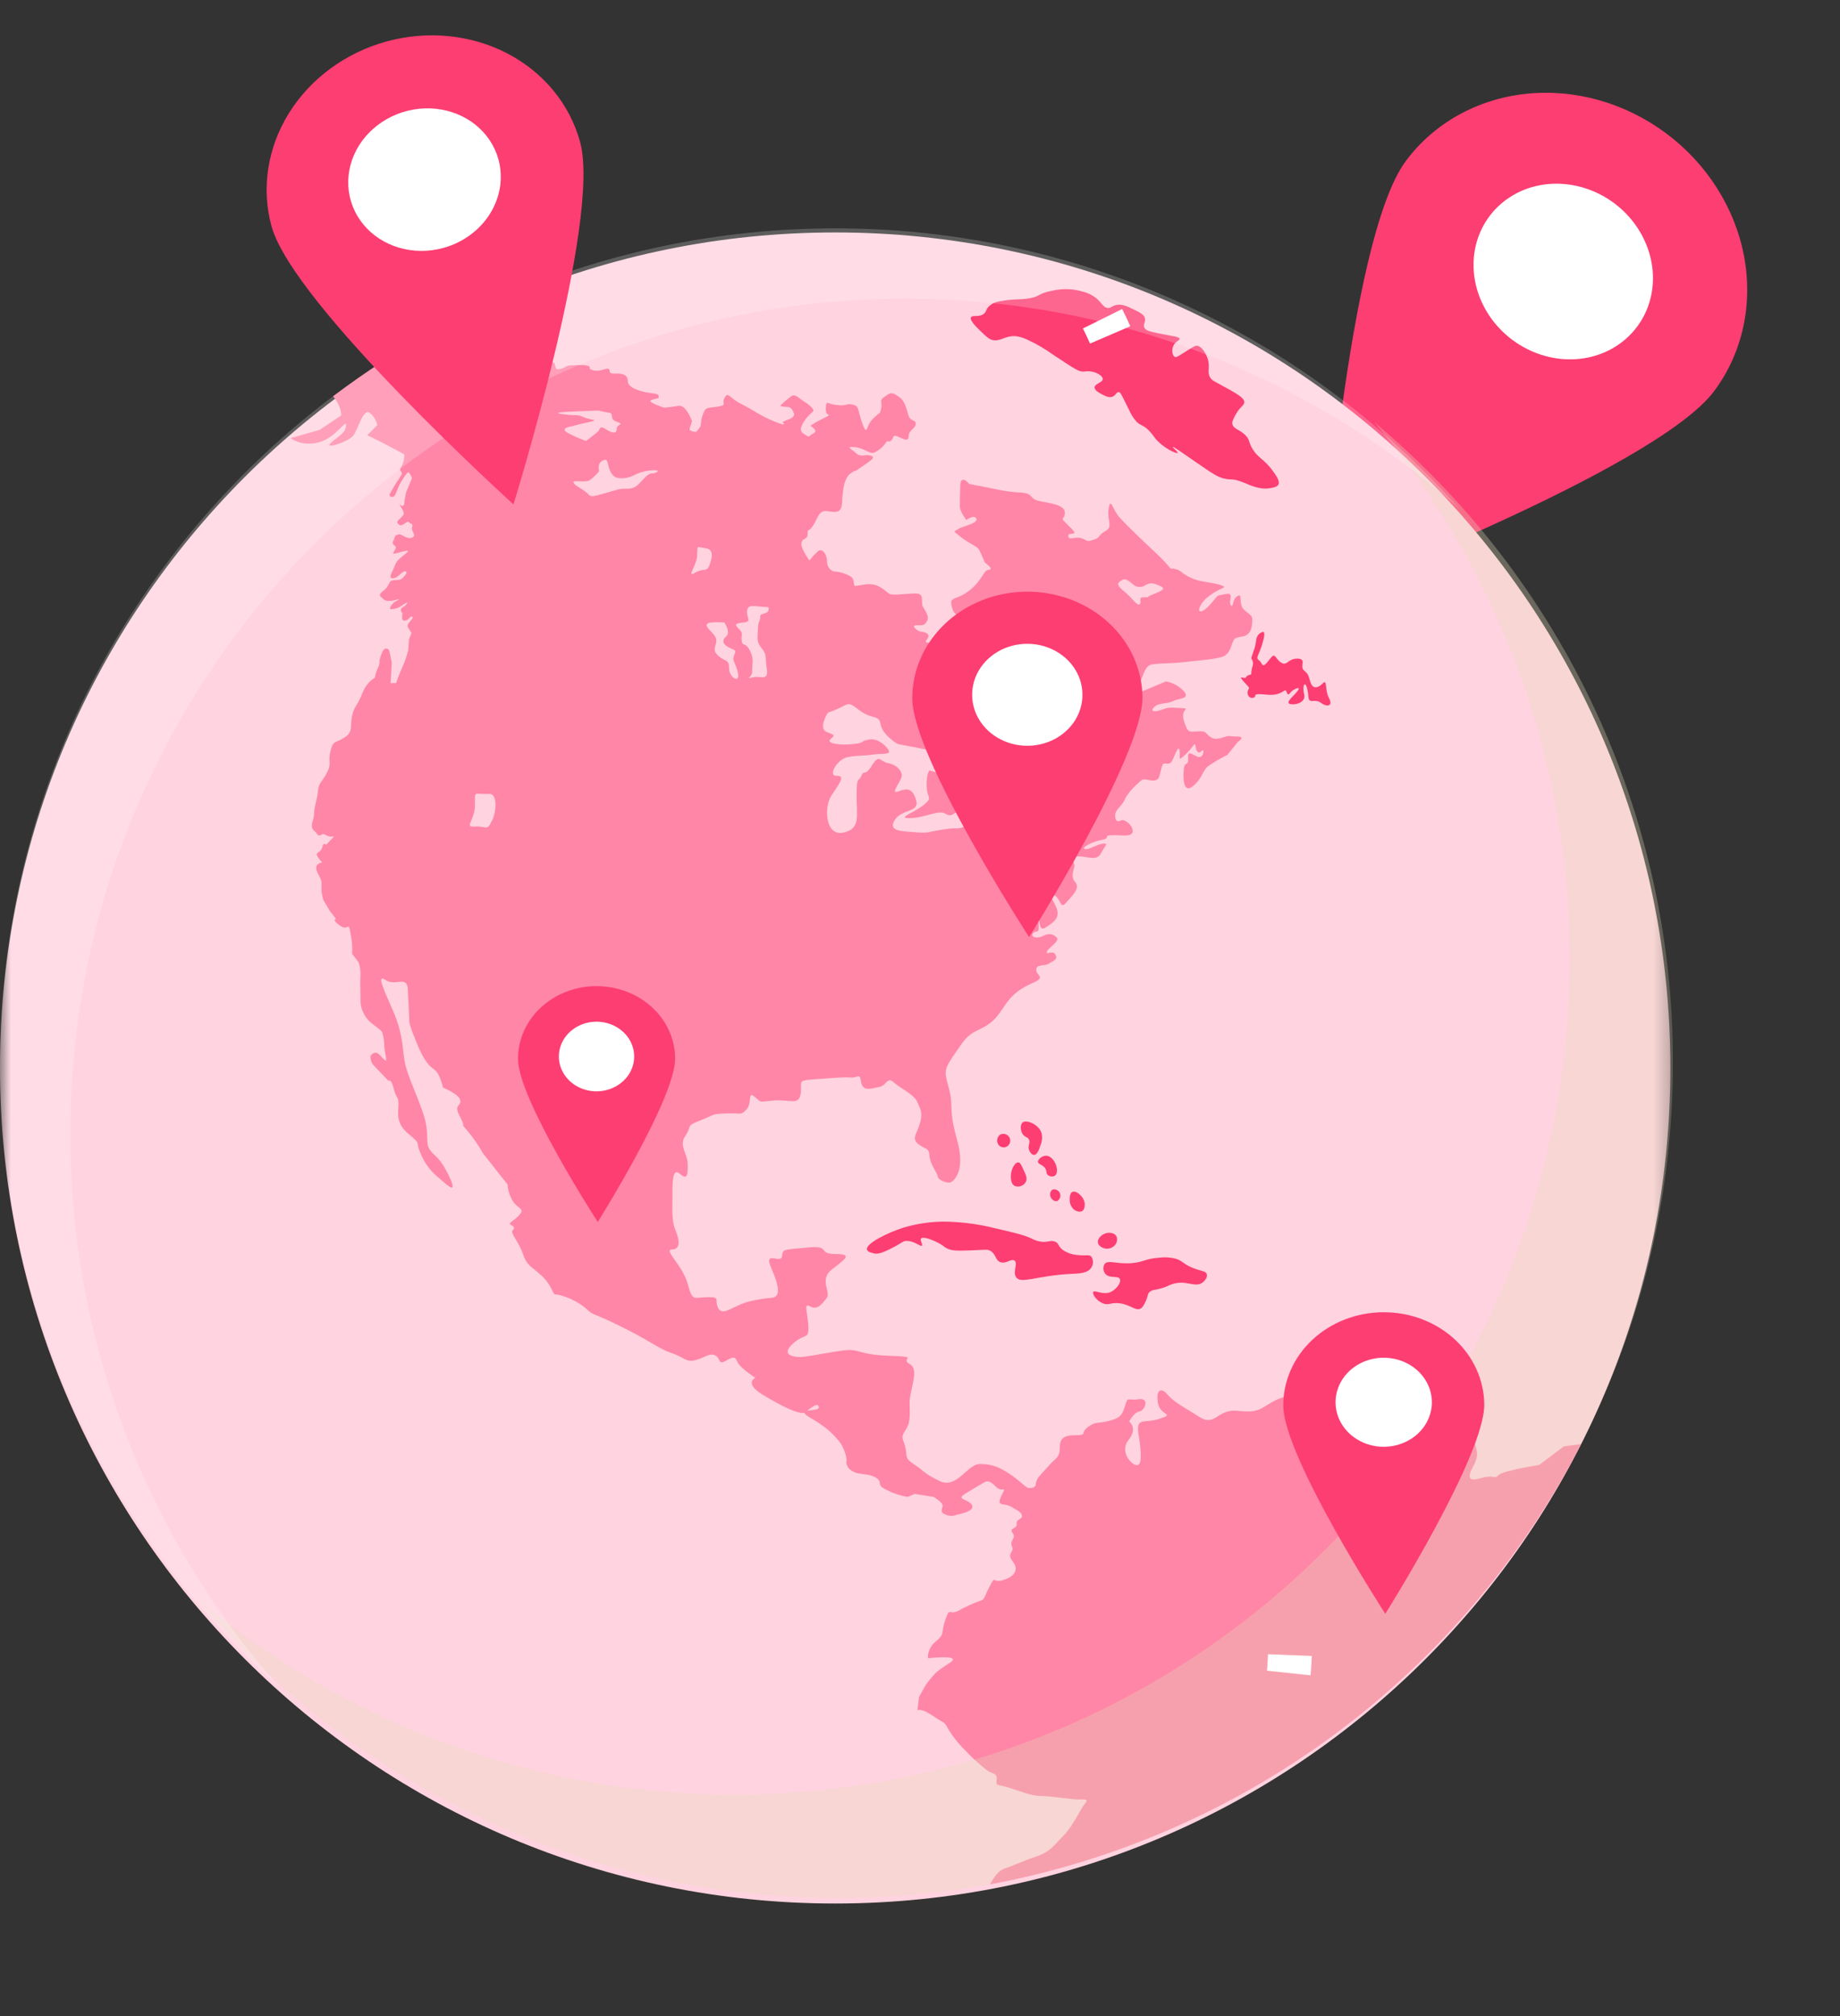 <svg width="84" height="92" viewBox="0 0 84 92" fill="none" xmlns="http://www.w3.org/2000/svg">
<rect x="0" y="0" width="84" height="92" fill="#333333" stroke="none"/>
<ellipse cx="71.43" cy="12.157" rx="4.403" ry="4.892" transform="rotate(37.028 71.43 12.157)" fill="white"/>
<path d="M76.057 6.081C75.132 5.392 74.091 4.879 72.993 4.57C71.896 4.262 70.763 4.163 69.66 4.282C68.556 4.4 67.504 4.732 66.563 5.259C65.622 5.785 64.811 6.497 64.176 7.352C61.504 10.945 60.349 27.226 60.349 27.226C60.349 27.226 75.587 21.435 78.262 17.838C78.897 16.982 79.344 16 79.577 14.946C79.811 13.892 79.825 12.788 79.62 11.696C79.415 10.604 78.995 9.546 78.384 8.583C77.773 7.619 76.982 6.769 76.057 6.081ZM69.048 15.514C68.38 15.017 67.863 14.348 67.562 13.592C67.262 12.835 67.191 12.026 67.359 11.265C67.527 10.504 67.926 9.827 68.506 9.318C69.086 8.809 69.821 8.492 70.617 8.406C71.413 8.321 72.236 8.471 72.98 8.837C73.725 9.204 74.358 9.771 74.799 10.466C75.241 11.162 75.471 11.954 75.461 12.744C75.451 13.534 75.201 14.285 74.742 14.902C74.128 15.73 73.184 16.26 72.117 16.375C71.05 16.49 69.948 16.182 69.053 15.517L69.048 15.514Z" fill="#FD3E72"/>
<mask id="mask0" mask-type="alpha" maskUnits="userSpaceOnUse" x="0" y="4" width="77" height="88">
<rect y="4.538" width="76.647" height="86.953" fill="#C4C4C4"/>
</mask>
<g mask="url(#mask0)">
<path d="M38.128 86.864C59.186 86.864 76.257 69.793 76.257 48.736C76.257 27.678 59.186 10.607 38.128 10.607C17.071 10.607 0 27.678 0 48.736C0 69.793 17.071 86.864 38.128 86.864Z" fill="#FFD3DF"/>
<path d="M70.267 66.851C70.267 66.851 69.3 67.011 69.139 67.066C68.978 67.12 68.549 67.173 68.387 67.338C68.225 67.503 68.172 67.285 67.634 67.445C67.097 67.606 66.936 67.499 67.259 66.908C67.581 66.317 67.366 66.156 67.312 65.725C67.257 65.296 67.902 65.028 66.829 64.973C65.755 64.919 65.701 64.701 64.948 65.134C64.196 65.566 63.605 65.994 63.605 65.994L62.853 65.564C62.853 65.564 61.993 64.651 61.832 64.596C61.566 64.557 61.296 64.539 61.027 64.543C60.934 64.211 60.916 63.862 60.974 63.523C61.081 63.039 60.92 62.878 60.598 63.039C60.276 63.201 59.685 63.523 59.685 63.523C59.685 63.523 58.717 63.63 58.127 63.953C57.536 64.275 57.482 64.49 56.516 64.382C55.55 64.275 55.495 65.135 54.747 64.655C53.998 64.174 53.619 64.01 53.296 63.634C52.974 63.259 52.759 63.474 52.866 64.042C52.974 64.611 53.672 64.499 52.947 64.74C52.221 64.981 51.846 64.633 51.979 65.466C52.113 66.298 52.14 66.862 51.899 66.862C51.658 66.862 51.092 66.244 51.523 65.707C51.955 65.169 51.551 64.874 51.551 64.874C51.551 64.874 51.738 64.466 52.008 64.416C52.277 64.368 52.491 63.772 51.981 63.852C51.47 63.932 51.498 63.691 51.363 64.147C51.228 64.603 51.121 64.712 50.61 64.845C50.1 64.978 50.046 64.845 49.67 65.117C49.295 65.389 49.67 65.493 49.105 65.493C48.541 65.493 48.38 65.653 48.38 66.083C48.38 66.513 48.192 66.541 47.95 66.809C47.708 67.077 47.655 67.131 47.467 67.346C47.356 67.463 47.289 67.615 47.279 67.776C47.252 67.884 47.037 67.937 46.904 67.884C46.77 67.831 46.581 67.588 46.098 67.266C45.615 66.943 45.293 66.809 44.728 66.809C44.163 66.809 43.68 67.964 42.902 67.587C42.124 67.21 42.204 67.13 41.747 66.835C41.29 66.539 41.424 66.485 41.339 66.082C41.253 65.679 41.096 65.625 41.311 65.304C41.526 64.983 41.553 64.766 41.526 64.095C41.499 63.425 42.009 62.51 41.526 62.242C41.043 61.974 42.091 61.92 40.559 61.867C39.027 61.813 39.323 61.491 38.303 61.652C37.282 61.812 36.718 61.947 36.422 61.924C36.127 61.901 35.67 61.788 36.207 61.306C36.745 60.824 36.933 61.145 36.905 60.528C36.878 59.91 36.663 59.427 36.986 59.615C37.308 59.802 37.523 59.507 37.738 59.239C37.953 58.971 37.388 58.406 37.953 57.95C38.518 57.495 39.001 57.225 38.141 57.225C37.281 57.225 37.98 56.817 36.852 56.93C35.724 57.043 35.752 56.983 35.697 57.338C35.643 57.693 34.837 57.016 35.214 57.876C35.591 58.736 35.622 59.164 35.267 59.219C34.96 59.243 34.655 59.288 34.354 59.355C33.521 59.515 33.011 60.107 32.796 59.704C32.581 59.302 32.932 59.194 32.313 59.194C31.694 59.194 31.615 59.436 31.4 58.604C31.185 57.771 30.272 57.018 30.675 57.018C31.078 57.018 31.024 56.588 30.835 56.133C30.646 55.677 30.699 55.058 30.699 54.575C30.699 54.092 30.672 53.259 31.022 53.554C31.371 53.849 31.397 53.661 31.397 53.146C31.397 52.63 30.967 52.286 31.29 51.83C31.612 51.374 31.263 51.4 31.961 51.132C32.659 50.864 32.444 50.837 33.143 50.809C33.842 50.782 33.815 50.917 34.083 50.622C34.351 50.327 34.111 49.762 34.459 50.057C34.807 50.352 34.619 50.272 35.345 50.218C36.07 50.163 36.473 50.46 36.553 49.909C36.633 49.358 36.338 49.305 37.198 49.25C38.058 49.196 38.461 49.143 38.831 49.17C39.201 49.197 39.239 48.928 39.314 49.385C39.389 49.842 39.824 49.657 40.147 49.6C40.469 49.543 40.496 49.117 40.792 49.385C41.087 49.653 41.732 49.95 41.867 50.271C42.001 50.592 42.139 50.728 42.003 51.238C41.867 51.748 41.594 51.936 41.922 52.206C42.25 52.475 42.405 52.342 42.433 52.743C42.46 53.145 42.782 53.495 42.808 53.683C42.834 53.871 43.265 54.006 43.399 53.956C43.532 53.905 44.097 53.445 43.694 52.022C43.291 50.599 43.533 50.544 43.344 49.766C43.155 48.987 43.022 48.906 43.505 48.208C43.988 47.51 44.095 47.268 44.66 46.999C45.225 46.731 45.413 46.57 45.843 45.925C46.273 45.28 46.675 45.065 47.213 44.824C47.75 44.583 47.293 44.515 47.307 44.247C47.32 43.979 47.669 44.111 47.897 43.965C48.126 43.82 48.305 43.777 48.179 43.557C48.052 43.337 47.749 43.61 47.79 43.436C47.831 43.262 48.394 42.953 48.247 42.791C48.1 42.629 47.897 42.562 47.615 42.711C47.334 42.859 47.038 42.764 47.158 42.59C47.278 42.415 47.467 42.683 47.414 42.146C47.361 41.608 46.998 40.938 47.172 40.649C47.346 40.361 47.401 40.105 47.428 40.921C47.455 41.738 47.347 42.573 47.723 42.331C48.099 42.089 48.421 41.887 48.22 41.404C48.018 40.921 47.709 40.666 48.084 40.827C48.458 40.989 48.379 41.525 48.66 41.203C48.942 40.88 49.333 40.531 49.09 40.263C48.848 39.995 49.037 39.686 49.05 39.51C49.062 39.335 48.768 39.094 49.21 39.08C49.653 39.067 50.057 39.322 50.258 38.944C50.459 38.566 50.633 38.461 50.338 38.501C50.043 38.54 49.707 38.796 49.522 38.743C49.337 38.69 49.858 38.407 50.3 38.326C50.742 38.246 50.327 38.125 50.757 38.111C51.187 38.098 51.698 38.219 51.71 37.937C51.722 37.656 51.321 37.347 51.166 37.441C51.01 37.535 50.893 37.441 50.91 37.185C50.926 36.929 51.232 36.777 51.353 36.473C51.474 36.17 51.998 35.674 52.145 35.583C52.292 35.492 52.826 35.806 52.929 35.417C53.032 35.028 53.054 34.873 53.126 34.843C53.198 34.813 53.398 34.942 53.521 34.697C53.643 34.453 53.819 33.912 53.854 34.289C53.89 34.666 53.764 34.734 54.099 34.448C54.434 34.163 54.559 33.805 54.578 34.04C54.597 34.276 54.714 34.435 54.85 34.273C54.986 34.111 54.971 34.511 54.774 34.545C54.577 34.579 54.205 34.137 54.239 34.572C54.273 35.008 54.088 34.708 54.046 35.08C54.004 35.451 54.004 36.262 54.469 35.868C54.935 35.473 54.857 35.187 55.182 34.942C55.452 34.758 55.734 34.594 56.027 34.451L56.524 33.844C56.524 33.844 56.893 33.61 56.47 33.61C56.046 33.61 56.178 33.538 55.848 33.648C55.517 33.758 55.359 33.729 55.182 33.571C55.005 33.413 55.046 33.358 54.665 33.377C54.284 33.397 54.226 33.463 54.045 32.885C53.864 32.307 54.453 32.347 53.864 32.308C53.275 32.269 53.326 32.294 52.978 32.409C52.63 32.523 52.495 32.429 52.722 32.24C52.949 32.051 53.233 32.146 53.539 31.998C53.845 31.849 54.343 31.904 54.042 31.541C53.825 31.309 53.538 31.153 53.226 31.097L52.043 31.594L51.318 32.243C51.318 32.243 50.929 32.756 50.7 33.059C50.472 33.363 50.096 33.621 50.311 33.246C50.526 32.87 50.821 32.266 51.127 31.943C51.383 31.697 51.651 31.465 51.933 31.249C52.215 31.003 52.187 30.385 52.592 30.319C52.996 30.252 53.377 30.291 54.088 30.211C54.8 30.131 55.623 30.075 55.878 29.939C56.132 29.803 56.166 29.581 56.266 29.331C56.365 29.08 56.373 29.125 56.772 29.032C57.17 28.938 57.17 28.472 57.17 28.239C57.17 28.007 56.739 27.917 56.668 27.612C56.597 27.308 56.694 27.057 56.467 27.218C56.24 27.378 56.312 27.773 56.187 27.612C56.061 27.452 56.384 27.004 55.936 27.111C55.489 27.219 55.703 27.058 55.273 27.559C54.843 28.06 54.584 27.967 54.848 27.559C55.112 27.151 55.664 26.909 55.846 26.823C56.029 26.737 55.506 26.63 54.951 26.54C54.563 26.483 54.198 26.322 53.895 26.073C53.77 25.985 53.618 25.941 53.465 25.948C53.412 25.948 53.322 25.751 52.767 25.232C52.212 24.714 51.496 24.032 51.134 23.639C50.772 23.246 50.704 22.654 50.614 23.209C50.525 23.764 50.83 24.032 50.472 24.23C50.114 24.427 50.252 24.534 49.906 24.638C49.559 24.741 49.68 24.673 49.386 24.566C49.092 24.458 48.788 24.691 48.771 24.458C48.753 24.226 49.361 24.548 48.824 24.028C48.286 23.508 48.601 23.806 48.614 23.409C48.628 23.012 47.862 22.961 47.414 22.854C46.966 22.746 47.199 22.514 46.591 22.478C46.203 22.459 45.817 22.405 45.438 22.318C45.283 22.282 44.245 22.085 44.245 22.085C44.245 22.085 43.85 21.584 43.837 22.193C43.823 22.801 43.819 22.855 43.819 23.106C43.819 23.356 44.116 23.727 44.116 23.727C44.116 23.727 44.495 23.455 44.576 23.674C44.656 23.893 43.931 24.011 43.743 24.144C43.555 24.277 43.461 24.185 43.864 24.506C44.267 24.827 44.617 24.914 44.71 25.11C44.804 25.306 44.966 25.675 44.966 25.675C44.966 25.675 45.383 25.97 45.168 25.997C44.953 26.024 44.993 26.091 44.698 26.494C44.446 26.838 44.102 27.103 43.705 27.26C43.41 27.367 43.369 27.396 43.476 27.77C43.584 28.144 43.906 28.093 43.973 28.442C44.04 28.792 43.849 28.578 44.109 29.038L44.367 29.498C44.367 29.498 44.095 29.236 44.257 29.611C44.419 29.987 44.393 30.282 44.177 29.934C43.961 29.585 44.069 29.476 43.882 29.662C43.694 29.846 43.667 29.877 43.829 30.131C43.991 30.385 44.178 30.829 43.989 30.575C43.8 30.32 43.788 30.03 43.492 30.158C43.197 30.286 42.996 30.538 42.861 30.509C42.727 30.481 42.875 30.131 42.875 30.131L43.131 29.607L42.714 29.271C42.714 29.271 42.094 29.445 42.317 29.177C42.54 28.909 42.163 28.827 42.045 28.827C41.926 28.827 41.535 28.532 41.843 28.532C42.152 28.532 42.19 28.559 42.32 28.344C42.449 28.129 42.22 27.848 42.126 27.672C42.032 27.497 42.22 27.082 41.818 27.082C41.415 27.082 40.729 27.189 40.593 27.095C40.457 27.001 40.243 26.773 39.934 26.687C39.625 26.601 39.223 26.728 39.074 26.74C38.926 26.752 39.021 26.515 38.914 26.38C38.806 26.243 38.417 26.122 38.31 26.107C38.202 26.092 38.028 26.067 38.028 26.067C37.944 26.027 37.873 25.965 37.825 25.886C37.777 25.807 37.753 25.715 37.756 25.623C37.756 25.287 37.527 24.978 37.326 25.166C37.193 25.294 37.067 25.43 36.95 25.574C36.95 25.574 36.534 25.009 36.588 24.768C36.643 24.527 36.87 24.647 36.87 24.36C36.87 24.073 36.897 24.333 37.126 23.971C37.354 23.609 37.38 23.273 37.771 23.326C38.161 23.379 38.416 23.447 38.443 22.918C38.47 22.389 38.523 21.803 38.851 21.588C39.179 21.373 38.904 21.616 39.321 21.316C39.737 21.017 40.019 20.873 39.751 20.792C39.483 20.712 39.307 20.886 39.106 20.698C38.904 20.511 38.561 20.362 39.012 20.403C39.462 20.444 39.684 20.726 39.898 20.659C40.127 20.553 40.322 20.386 40.462 20.176C40.515 20.069 40.583 20.229 40.705 20.082C40.826 19.935 40.732 19.8 41.041 19.946C41.349 20.092 41.471 20.134 41.484 19.879C41.498 19.625 41.807 19.543 41.807 19.335C41.807 19.127 41.551 19.268 41.457 18.905C41.363 18.542 41.242 18.247 41.095 18.153C40.948 18.059 40.745 17.844 40.53 18.004C40.315 18.165 40.194 18.178 40.235 18.393C40.254 18.545 40.231 18.698 40.168 18.837C40.038 18.933 39.917 19.041 39.806 19.16C39.551 19.414 39.591 19.938 39.376 19.347C39.161 18.757 39.216 18.542 39.001 18.487C38.877 18.436 38.739 18.431 38.612 18.474C38.424 18.515 38.41 18.501 38.129 18.474C37.847 18.447 37.739 18.286 37.712 18.487C37.685 18.689 37.699 18.896 37.806 18.917C37.914 18.939 37.779 18.999 37.456 19.16C37.296 19.236 37.143 19.327 36.999 19.432C36.999 19.432 37.375 19.647 37.148 19.768C36.92 19.889 36.96 19.956 36.839 19.889C36.718 19.822 36.477 19.701 36.583 19.481C36.625 19.366 36.684 19.257 36.757 19.158C36.918 18.916 37.119 18.808 37.133 18.742C37.146 18.675 36.984 18.486 36.724 18.334C36.465 18.181 36.294 17.925 36.093 18.105C35.932 18.225 35.78 18.355 35.636 18.494C35.583 18.575 35.917 18.547 36.044 18.588C36.171 18.629 36.259 18.897 36.259 18.897C36.253 18.942 36.235 18.984 36.207 19.02C36.178 19.055 36.141 19.082 36.099 19.098C35.95 19.153 35.723 19.259 35.723 19.259C35.723 19.259 36.032 19.515 35.347 19.232C34.663 18.949 34.434 18.735 33.851 18.44C33.267 18.145 33.246 17.863 33.084 18.145C32.923 18.426 33.233 18.481 32.776 18.553C32.319 18.625 32.265 18.58 32.158 18.754C32.083 18.897 32.033 19.052 32.01 19.211L31.982 19.453C31.982 19.453 31.822 19.696 31.767 19.709C31.671 19.708 31.577 19.681 31.495 19.629C31.442 19.588 31.589 19.279 31.589 19.213C31.536 19.07 31.469 18.933 31.388 18.804C31.388 18.804 31.2 18.468 30.958 18.523C30.744 18.562 30.529 18.589 30.313 18.603C30.313 18.603 29.654 18.388 29.695 18.294C29.736 18.2 30.103 18.2 30.071 18.134C30.038 18.067 30.178 17.991 29.748 17.942C29.318 17.893 28.66 17.717 28.66 17.398C28.66 17.078 28.405 17.035 28.028 17.048C27.651 17.06 28.015 16.712 27.571 16.86C27.127 17.008 26.912 16.823 26.912 16.823C26.912 16.823 27.073 16.645 26.416 16.659C25.759 16.672 25.972 16.699 25.677 16.807C25.382 16.914 25.368 16.833 25.341 16.659C25.314 16.484 25.018 16.431 24.817 16.457C24.683 16.482 24.558 16.542 24.455 16.631C24.435 16.44 24.376 16.255 24.281 16.087C24.107 15.737 24.334 15.831 23.945 15.711C23.555 15.592 23.139 15.403 23.407 15.254C23.675 15.106 24.146 14.811 23.824 14.584C23.501 14.356 23.568 14.311 23.032 14.435C22.495 14.559 22.32 14.328 22.132 14.584C21.945 14.839 22.16 14.812 21.588 15.027C21.017 15.242 21.144 15.121 20.876 15.496C20.608 15.872 20.595 15.993 20.514 15.846C20.434 15.699 20.567 15.282 20.823 14.986C20.985 14.782 21.127 14.563 21.248 14.332C20.745 14.582 20.249 14.844 19.759 15.117C19.636 15.211 19.552 15.349 19.525 15.502C19.453 16.022 19.797 16.26 19.4 16.337C19.003 16.415 18.88 16.702 18.665 16.72C18.45 16.738 18.593 16.559 18.075 16.523C17.817 16.505 17.687 16.452 17.538 16.45C16.74 16.968 15.963 17.513 15.206 18.083C15.614 18.581 15.576 18.956 15.576 18.956L14.587 19.621L13.273 19.994C13.273 19.994 13.73 20.384 14.537 20.188C15.344 19.992 15.827 19.051 15.8 19.428C15.772 19.805 15.316 19.983 15.074 20.244C14.832 20.505 15.907 20.154 16.122 19.885C16.337 19.615 16.579 18.622 16.875 18.837C17.056 18.977 17.18 19.177 17.224 19.402L16.767 19.859L17.439 20.19L18.433 20.719C18.433 20.719 18.486 20.719 18.433 21.014C18.379 21.309 18.2 21.372 18.29 21.489C18.379 21.606 18.369 21.597 18.204 21.865C18.05 22.088 17.911 22.321 17.788 22.563C17.752 22.68 17.975 22.75 18.047 22.563C18.119 22.375 18.245 22.105 18.245 22.105C18.245 22.105 18.585 21.488 18.665 21.561C18.729 21.638 18.778 21.726 18.808 21.821L18.536 22.474C18.536 22.474 18.509 22.644 18.473 22.805C18.438 22.965 18.491 23.002 18.401 23.077C18.311 23.152 18.114 22.827 18.311 23.149C18.509 23.472 18.437 23.472 18.311 23.614C18.186 23.757 18.05 23.794 18.208 23.937C18.366 24.08 18.579 23.722 18.669 23.829C18.759 23.937 18.867 23.847 18.812 24.062C18.758 24.277 19.038 24.402 18.827 24.527C18.616 24.653 18.32 24.348 18.208 24.385C18.096 24.421 18.043 24.409 18.007 24.559C17.97 24.709 17.846 24.779 18.007 24.887C18.167 24.994 17.971 25.137 17.953 25.245C17.936 25.352 18.906 24.94 18.544 25.245C18.182 25.549 18.114 25.567 18.007 25.853C17.899 26.139 17.702 26.39 17.934 26.39C18.167 26.39 18.343 26.068 18.49 26.068C18.637 26.068 18.537 26.228 18.362 26.39C18.186 26.552 17.881 26.373 17.774 26.605C17.707 26.765 17.595 26.902 17.451 27C17.291 27.143 17.308 27.18 17.523 27.358C17.738 27.536 18.283 27.286 18.204 27.358C18.125 27.43 18.034 27.43 17.932 27.546C17.83 27.661 17.717 27.827 17.91 27.796C18.059 27.784 18.203 27.733 18.326 27.648C18.416 27.571 18.698 27.405 18.545 27.585C18.393 27.765 18.282 27.71 18.303 27.857C18.325 28.004 18.384 27.902 18.366 28.045C18.348 28.188 18.348 28.278 18.419 28.317C18.471 28.324 18.523 28.317 18.571 28.296C18.619 28.276 18.66 28.242 18.691 28.2C18.726 28.128 18.906 28.093 18.816 28.235C18.726 28.378 18.544 28.486 18.628 28.63C18.713 28.774 18.789 28.89 18.789 28.89L18.672 29.177L18.637 29.67C18.579 29.908 18.502 30.141 18.404 30.366C18.279 30.617 18.081 31.171 18.081 31.171H17.831L17.884 30.251C17.884 30.251 17.794 29.706 17.741 29.648C17.688 29.589 17.562 29.543 17.469 29.723C17.408 29.854 17.36 29.991 17.326 30.131C17.336 30.252 17.311 30.373 17.254 30.481C17.183 30.624 17.135 30.777 17.111 30.935C17.111 30.935 16.753 31.09 16.538 31.645C16.323 32.2 16.183 32.198 16.074 32.663C15.966 33.129 16.145 33.397 15.715 33.665C15.285 33.933 15.214 33.771 15.088 34.273C14.961 34.775 15.16 34.81 14.927 35.258C14.695 35.706 14.552 35.706 14.519 36.081C14.486 36.457 14.337 36.826 14.338 37.133C14.339 37.441 14.104 37.692 14.338 37.907C14.572 38.122 14.447 38.105 14.572 38.122C14.697 38.14 14.662 37.979 14.912 38.122C15.163 38.265 15.36 38.069 15.163 38.265C14.965 38.461 14.891 38.552 14.891 38.552C14.891 38.552 14.765 38.409 14.711 38.66C14.656 38.91 14.424 38.89 14.461 39.016C14.524 39.144 14.609 39.259 14.711 39.358C14.711 39.358 14.281 39.393 14.496 39.823C14.711 40.253 14.676 40.163 14.676 40.504C14.673 40.698 14.704 40.892 14.765 41.076L15.07 41.589L15.342 41.935C15.342 41.935 15.11 41.953 15.522 42.24C15.934 42.527 15.898 41.968 16.005 42.615C16.068 42.915 16.093 43.222 16.078 43.528L16.368 43.904C16.444 44.122 16.473 44.354 16.453 44.584C16.435 45.035 16.453 44.749 16.453 45.304C16.453 45.859 16.453 45.984 16.668 46.36C16.883 46.736 17.366 46.915 17.456 47.13C17.517 47.346 17.547 47.569 17.545 47.793C17.545 47.793 17.563 47.953 17.617 48.223C17.672 48.492 17.582 48.42 17.345 48.151C17.108 47.881 16.915 48.186 16.915 48.186C16.906 48.272 16.917 48.36 16.949 48.441C16.98 48.522 17.03 48.594 17.095 48.651C17.328 48.902 17.722 49.314 17.722 49.314C17.722 49.314 17.865 49.207 17.973 49.672C18.08 50.137 18.196 50.012 18.192 50.388C18.188 50.763 18.045 51.248 18.653 51.748C19.261 52.249 18.94 52.035 19.19 52.608C19.356 53.035 19.627 53.412 19.978 53.705C20.229 53.898 20.981 54.694 20.516 53.705C20.05 52.716 19.807 52.773 19.605 52.44C19.404 52.106 19.62 51.748 19.333 50.853C19.046 49.958 18.581 49.066 18.473 48.438C18.366 47.809 18.401 47.171 17.936 46.111C17.471 45.051 17.183 44.443 17.613 44.728C18.043 45.014 18.581 44.514 18.616 45.123C18.652 45.733 18.688 46.646 18.688 46.646C18.688 46.646 18.688 46.806 19.083 47.734C19.477 48.662 19.728 48.702 19.906 48.88C20.084 49.058 20.229 49.633 20.229 49.633C20.229 49.633 21.017 49.955 21.017 50.241C21.017 50.526 20.694 50.384 21.017 50.993C21.339 51.603 20.909 51.101 21.339 51.601C21.61 51.924 21.85 52.271 22.055 52.64L23.169 54.047C23.185 54.298 23.259 54.543 23.384 54.762C23.599 55.157 23.971 55.124 23.728 55.421C23.486 55.718 23.164 55.797 23.32 55.89C23.477 55.984 23.521 56.039 23.4 56.146C23.279 56.254 23.7 56.691 23.879 57.235C24.059 57.779 24.309 57.825 24.649 58.148C24.879 58.337 25.062 58.576 25.187 58.846C25.402 59.221 25.134 58.936 25.832 59.186C26.53 59.436 26.817 59.794 26.978 59.902C27.138 60.009 27.47 60.081 28.625 60.672C29.781 61.262 30.103 61.558 30.667 61.747C31.23 61.936 31.311 62.177 31.741 62.069C32.172 61.962 32.386 61.72 32.655 61.854C32.923 61.989 32.762 62.31 33.138 62.095C33.513 61.88 33.568 61.916 33.675 62.167C33.783 62.419 34.481 62.875 34.481 62.875C34.481 62.875 33.943 63.117 34.83 63.653C35.647 64.144 36.425 64.543 36.719 64.47C36.73 64.519 36.812 64.592 37.005 64.705C37.837 65.188 38.08 65.51 38.295 65.753C38.51 65.995 38.67 66.505 38.644 66.666C38.618 66.826 38.697 67.041 38.994 67.176C39.291 67.311 39.692 67.229 40.015 67.448C40.337 67.667 39.934 67.743 40.525 68.013C40.812 68.158 41.12 68.257 41.438 68.308L41.76 68.172L42.62 68.308C42.62 68.308 42.996 68.523 43.029 68.684C43.061 68.844 42.841 68.979 43.165 69.114C43.248 69.155 43.34 69.176 43.433 69.176C43.526 69.176 43.618 69.155 43.702 69.114C43.702 69.114 44.535 68.978 44.373 68.684C44.211 68.39 43.62 68.442 44.05 68.173C44.48 67.905 44.668 67.798 44.856 67.69C45.044 67.583 45.128 67.503 45.447 67.826C45.765 68.15 45.957 67.773 45.769 68.149C45.581 68.525 45.569 68.632 45.844 68.659C46.013 68.677 46.173 68.743 46.306 68.847C46.306 68.847 46.656 68.993 46.656 69.175C46.656 69.357 46.384 69.303 46.414 69.545C46.444 69.787 46.038 69.706 46.226 69.953C46.414 70.201 46.066 70.303 46.199 70.571C46.332 70.839 45.927 70.866 46.226 71.243C46.526 71.62 46.334 71.941 45.796 72.103C45.259 72.265 45.474 71.831 45.178 72.398C44.883 72.966 44.964 72.989 44.713 73.061C44.379 73.185 44.056 73.334 43.746 73.509C43.316 73.724 43.37 73.294 43.155 73.917C42.94 74.54 43.155 74.544 42.725 74.902C42.295 75.26 42.367 75.672 42.367 75.672C42.367 75.672 44 75.475 43.352 75.887C42.705 76.3 42.69 76.37 42.529 76.55C42.425 76.668 42.328 76.793 42.242 76.925L41.955 77.445L41.883 78.053C41.883 78.053 42.026 77.928 42.51 78.251C42.995 78.573 43.101 78.591 43.173 78.698C43.407 79.127 43.703 79.519 44.05 79.862C44.359 80.19 44.691 80.495 45.044 80.775C45.286 80.963 45.527 80.882 45.501 81.205C45.475 81.527 45.448 81.393 46.066 81.58C46.683 81.768 47.086 81.956 47.516 81.956C47.946 81.956 48.939 82.117 49.235 82.117C49.53 82.117 49.718 82.089 49.53 82.304C49.342 82.519 48.992 83.325 48.537 83.782C48.081 84.239 47.946 84.507 47.301 84.722C46.656 84.937 46.281 85.13 45.878 85.26C45.475 85.389 45.208 85.98 45.207 85.985C50.937 84.918 56.347 82.552 61.022 79.071C65.697 75.589 69.512 71.083 72.176 65.898L71.395 66.003L70.267 66.851ZM51.259 26.453C51.395 26.381 51.572 26.543 51.707 26.65C51.782 26.727 51.882 26.774 51.989 26.784C52.095 26.793 52.202 26.765 52.289 26.703C52.562 26.543 52.728 26.641 52.997 26.756C53.267 26.872 52.962 26.999 52.612 27.132C52.262 27.265 52.549 27.257 52.236 27.257C51.923 27.257 52.139 27.427 52.039 27.562C51.94 27.697 51.689 27.29 51.323 26.989C50.957 26.688 50.972 26.607 51.259 26.453ZM37.788 32.523C38.836 32.173 38.594 31.919 39.212 32.395C39.83 32.871 40.125 32.58 40.205 33.062C40.285 33.544 40.983 33.953 40.983 33.953L41.951 34.136L43.401 34.439C43.401 34.439 43.841 34.591 43.939 34.93C44.037 35.269 44.347 35.409 43.751 35.404C43.304 35.379 42.861 35.296 42.435 35.157C42.435 35.157 42.286 35.293 42.306 35.883C42.326 36.472 42.596 36.366 42.193 36.715C41.79 37.065 40.85 37.36 41.575 37.333C42.301 37.306 42.864 36.925 43.186 37.145C43.509 37.366 43.721 36.873 44.045 36.85C44.369 36.827 43.992 36.605 44.395 36.306C44.797 36.006 44.838 35.797 45.436 35.851C46.033 35.906 45.925 35.715 46.49 35.715C47.055 35.715 47.511 36.196 46.762 36.304C46.014 36.413 45.902 36.279 45.312 36.521C44.721 36.763 44.721 36.385 44.587 36.929C44.452 37.473 44.962 37.386 44.237 37.654C43.512 37.922 43.914 37.722 43.082 37.849C42.249 37.975 42.437 38.03 41.766 37.977C41.095 37.924 40.53 37.924 40.853 37.412C41.175 36.9 42.008 37.09 41.82 36.499C41.633 35.908 41.363 35.989 40.987 36.123C40.612 36.258 41.162 35.623 41.169 35.404C41.175 35.185 40.96 34.906 40.557 34.829C40.155 34.753 40.149 34.38 39.805 34.93C39.461 35.48 39.455 35.087 39.322 35.404C39.189 35.721 39.107 35.368 39.107 36.31C39.107 37.252 39.295 37.83 38.489 37.997C37.684 38.164 37.603 36.845 37.952 36.31C38.3 35.775 38.623 35.382 38.194 35.404C37.765 35.425 38.221 34.638 38.704 34.548C39.187 34.458 39.402 34.5 39.805 34.439C40.208 34.378 40.53 34.431 40.583 34.325C40.636 34.218 40.153 33.654 39.67 33.748C39.187 33.842 39.563 33.884 38.945 33.955C38.327 34.025 37.737 33.922 37.897 33.748C38.058 33.574 38.203 33.574 37.761 33.412C37.319 33.25 37.794 32.523 37.794 32.523H37.788ZM34.019 28.393C34.324 28.347 34.055 28.154 34.109 27.849C34.164 27.544 34.449 27.688 35.077 27.706C35.077 27.706 35.184 27.921 34.897 27.993C34.61 28.065 34.754 28.118 34.682 28.298C34.61 28.478 34.61 28.478 34.592 28.853C34.575 29.229 34.557 29.301 34.789 29.606C35.022 29.91 34.915 29.91 35.005 30.512C35.094 31.113 34.732 30.823 34.359 30.913C33.987 31.003 34.359 30.913 34.339 30.608C34.319 30.304 34.448 30.108 34.234 29.687C34.021 29.267 33.894 29.535 33.859 29.23C33.823 28.925 33.966 28.925 33.708 28.675C33.449 28.425 33.72 28.441 34.025 28.395L34.019 28.393ZM33.067 28.404C33.067 28.404 33.372 28.852 33.157 29.035C32.942 29.219 32.996 29.407 33.282 29.55C33.568 29.693 33.622 29.64 33.514 29.908C33.407 30.176 33.604 30.266 33.694 30.731C33.784 31.196 33.286 30.928 33.286 30.509C33.286 30.09 33.125 30.195 32.856 29.98C32.587 29.765 32.606 29.657 32.664 29.442C32.723 29.227 32.766 29.12 32.408 28.762C32.05 28.404 32.359 28.369 33.075 28.405L33.067 28.404ZM31.822 25.351C31.863 24.854 31.752 24.952 32.253 25.028C32.429 25.055 32.588 25.189 32.426 25.687C32.264 26.185 32.184 25.875 31.746 26.13C31.308 26.386 31.791 25.847 31.831 25.352L31.822 25.351ZM22.462 37.438C22.233 37.962 22.206 37.68 21.682 37.719C21.158 37.759 21.682 37.447 21.682 36.74C21.682 36.032 21.615 36.262 22.353 36.23C22.672 36.217 22.698 36.915 22.471 37.439L22.462 37.438ZM26.11 19.452C26.11 19.452 26.325 19.385 26.876 19.264C27.427 19.143 26.97 19.184 26.643 19.036C26.316 18.887 26.393 18.995 25.691 18.9C24.988 18.804 26.201 18.779 26.899 18.751C27.597 18.724 27.089 18.723 27.798 18.832C28.07 18.875 27.771 19.113 28.16 19.248C28.549 19.383 28.16 19.342 28.16 19.557C28.16 19.772 28.012 19.813 27.677 19.598C27.342 19.383 27.405 19.598 27.302 19.692C27.198 19.785 26.757 20.122 26.757 20.122C26.457 20.02 26.167 19.892 25.89 19.738C25.546 19.524 26.11 19.452 26.11 19.452ZM29.784 21.601C29.582 21.614 29.475 21.761 29.219 22.031C28.963 22.3 28.811 22.303 28.521 22.303C28.231 22.303 28.171 22.356 27.487 22.545C26.802 22.734 27.017 22.625 26.654 22.384C26.291 22.144 26.224 22.129 26.184 22.009C26.145 21.889 26.729 22.036 26.923 21.915C27.083 21.794 27.227 21.654 27.353 21.499C27.353 21.499 27.217 21.09 27.596 20.988C27.765 20.939 27.717 21.163 27.838 21.445C27.959 21.729 28.08 21.862 28.518 21.816C28.956 21.769 29.028 21.544 29.646 21.473C30.264 21.402 29.992 21.591 29.79 21.605L29.784 21.601ZM36.859 64.37C37.073 64.192 37.357 63.996 37.382 64.214C37.405 64.346 37.069 64.339 36.869 64.374L36.859 64.37Z" fill="#FF86A7"/>
<path d="M57.631 28.841C57.425 28.925 57.359 29.056 57.337 29.285C57.317 29.432 57.281 29.576 57.228 29.715L57.121 30.037C57.157 30.087 57.183 30.144 57.194 30.204C57.206 30.265 57.203 30.327 57.187 30.387C57.145 30.512 57.122 30.644 57.121 30.776C57.121 30.776 56.917 30.81 56.877 30.912C56.838 31.014 56.469 30.754 56.779 31.104C57.089 31.454 57.039 31.343 56.972 31.512C56.906 31.681 57.026 31.901 57.228 31.835C57.431 31.768 57.066 31.618 57.812 31.699C58.558 31.779 58.651 31.371 58.72 31.545C58.788 31.719 58.816 31.733 58.916 31.598C59.015 31.463 59.444 31.262 59.237 31.531C59.03 31.801 58.642 32.075 58.916 32.13C59.189 32.184 59.619 32.027 59.539 31.699C59.458 31.371 59.539 31.018 59.66 31.371C59.781 31.723 59.646 32.016 59.932 31.988C60.218 31.961 60.257 32.058 60.415 32.142C60.573 32.227 60.872 32.243 60.671 31.854C60.469 31.465 60.604 30.968 60.389 31.183C60.174 31.398 59.932 31.465 59.825 31.13C59.717 30.795 59.744 30.78 59.529 30.592C59.314 30.405 59.676 30.069 59.239 30.055C58.803 30.041 58.763 30.405 58.495 30.243C58.227 30.081 58.223 29.773 58.032 30C57.842 30.228 57.69 30.483 57.596 30.282C57.502 30.081 57.314 30.139 57.447 29.862C57.581 29.584 57.858 28.75 57.631 28.841Z" fill="#FD3E72"/>
<path d="M46.689 51.218C46.571 51.309 46.575 51.589 46.689 51.755C46.804 51.921 46.914 51.868 46.976 52.005C47.048 52.166 46.907 52.278 46.976 52.471C47.014 52.58 47.112 52.706 47.209 52.703C47.359 52.703 47.455 52.399 47.496 52.273C47.576 52.094 47.595 51.892 47.549 51.701C47.419 51.312 46.869 51.08 46.689 51.218Z" fill="#FD3E72"/>
<path d="M45.666 51.773C45.705 51.755 45.746 51.744 45.789 51.742C45.832 51.74 45.875 51.747 45.915 51.762C45.955 51.777 45.992 51.8 46.023 51.829C46.054 51.859 46.079 51.894 46.096 51.933C46.125 52.005 46.126 52.085 46.1 52.158C46.074 52.231 46.021 52.291 45.953 52.328C45.898 52.355 45.835 52.364 45.775 52.354C45.714 52.345 45.657 52.317 45.613 52.275C45.58 52.24 45.555 52.198 45.54 52.153C45.525 52.108 45.519 52.059 45.524 52.012C45.529 51.964 45.545 51.918 45.569 51.877C45.593 51.836 45.627 51.8 45.666 51.773Z" fill="#FD3E72"/>
<path d="M46.487 53.044C46.568 53.044 46.623 53.155 46.702 53.332C46.829 53.596 46.917 53.779 46.827 53.94C46.779 54.025 46.702 54.09 46.61 54.122C46.519 54.155 46.418 54.154 46.327 54.12C46.14 54.024 46.146 53.749 46.147 53.654C46.153 53.355 46.338 53.032 46.487 53.044Z" fill="#FD3E72"/>
<path d="M47.727 52.741C47.552 52.753 47.372 52.911 47.387 53.028C47.402 53.145 47.652 53.149 47.745 53.368C47.791 53.476 47.753 53.53 47.817 53.601C47.86 53.646 47.917 53.676 47.978 53.685C48.04 53.695 48.103 53.684 48.157 53.654C48.277 53.572 48.255 53.382 48.247 53.314C48.21 53.051 47.997 52.722 47.727 52.741Z" fill="#FD3E72"/>
<path d="M48.048 54.287C47.999 54.323 47.964 54.374 47.947 54.433C47.931 54.491 47.935 54.553 47.958 54.609C48.002 54.733 48.14 54.845 48.263 54.807C48.324 54.773 48.37 54.718 48.393 54.653C48.416 54.587 48.414 54.515 48.388 54.451C48.361 54.386 48.312 54.334 48.249 54.304C48.186 54.274 48.115 54.268 48.048 54.287Z" fill="#FD3E72"/>
<path d="M48.962 54.388C48.834 54.442 48.826 54.697 48.837 54.796C48.84 54.881 48.862 54.963 48.903 55.038C48.943 55.113 49 55.177 49.069 55.226C49.096 55.242 49.277 55.346 49.409 55.261C49.541 55.177 49.521 54.931 49.517 54.903C49.475 54.593 49.128 54.317 48.962 54.388Z" fill="#FD3E72"/>
<path d="M50.532 56.267C50.309 56.308 50.082 56.52 50.124 56.715C50.154 56.864 50.327 56.935 50.357 56.947C50.452 56.986 50.558 56.994 50.658 56.968C50.758 56.942 50.847 56.885 50.912 56.805C50.956 56.75 50.985 56.684 50.994 56.615C51.003 56.545 50.993 56.474 50.965 56.41C50.871 56.252 50.653 56.245 50.532 56.267Z" fill="#FD3E72"/>
<path d="M39.577 57.02C39.517 56.763 40.456 56.269 41.26 56.017C42.026 55.789 42.827 55.704 43.624 55.767C44.241 55.806 44.853 55.902 45.451 56.056C46.315 56.254 46.747 56.354 47.099 56.521C47.233 56.594 47.378 56.642 47.529 56.664C47.849 56.703 47.975 56.574 48.174 56.664C48.344 56.74 48.294 56.854 48.497 57.022C48.706 57.173 48.955 57.26 49.212 57.272C49.578 57.317 49.716 57.231 49.821 57.344C49.87 57.418 49.897 57.505 49.897 57.595C49.897 57.684 49.87 57.771 49.821 57.845C49.656 58.109 49.255 58.117 48.89 58.132C47.269 58.219 46.596 58.612 46.383 58.275C46.227 58.026 46.487 57.642 46.311 57.522C46.159 57.419 45.933 57.693 45.666 57.595C45.435 57.509 45.483 57.258 45.236 57.094C45.1 56.999 45 57.03 44.341 57.058C43.602 57.091 43.438 57.058 43.266 56.986C43.095 56.914 43.13 56.876 42.871 56.736C42.613 56.596 42.141 56.401 42.048 56.521C41.983 56.605 42.145 56.782 42.084 56.843C42.022 56.905 41.733 56.611 41.368 56.629C41.205 56.637 41.207 56.702 40.723 56.951C40.239 57.2 40.066 57.223 39.935 57.201C39.9 57.194 39.608 57.154 39.577 57.02Z" fill="#FD3E72"/>
<path d="M50.422 57.689C50.577 57.467 50.977 57.706 51.71 57.636C52.231 57.585 52.268 57.442 52.919 57.393C53.179 57.358 53.444 57.376 53.697 57.446C53.995 57.546 53.991 57.652 54.369 57.822C54.8 58.017 55.05 57.987 55.094 58.144C55.131 58.267 55.025 58.429 54.907 58.52C54.557 58.792 54.169 58.384 53.511 58.6C53.321 58.66 53.293 58.713 53.028 58.788C52.702 58.88 52.574 58.851 52.463 58.976C52.372 59.078 52.419 59.139 52.302 59.384C52.214 59.565 52.166 59.656 52.087 59.706C51.834 59.864 51.554 59.466 50.959 59.464C50.668 59.464 50.607 59.558 50.395 59.492C50.073 59.389 49.85 59.055 49.911 58.954C49.973 58.853 50.371 59.117 50.717 58.954C50.989 58.818 51.193 58.51 51.125 58.364C51.039 58.192 50.633 58.364 50.454 58.121C50.407 58.06 50.379 57.987 50.373 57.91C50.368 57.833 50.385 57.756 50.422 57.689Z" fill="#FD3E72"/>
<path d="M46.985 13.614C46.543 13.689 46.256 13.625 45.642 13.751C45.436 13.774 45.246 13.871 45.105 14.023C45.01 14.14 45.035 14.201 44.944 14.295C44.726 14.507 44.4 14.353 44.326 14.483C44.253 14.612 44.584 14.938 44.784 15.128C45.02 15.352 45.137 15.464 45.267 15.503C45.66 15.626 45.867 15.295 46.395 15.343C46.592 15.373 46.783 15.437 46.959 15.53C47.346 15.71 47.715 15.926 48.06 16.175C49.138 16.887 49.254 16.971 49.483 16.954C49.664 16.925 49.849 16.943 50.021 17.007C50.055 17.02 50.35 17.143 50.343 17.302C50.337 17.461 49.976 17.506 49.968 17.678C49.968 17.814 50.179 17.928 50.318 18C50.456 18.072 50.618 18.158 50.775 18.108C50.931 18.057 50.965 17.884 51.07 17.893C51.142 17.893 51.183 17.981 51.342 18.301L51.53 18.676C51.617 18.881 51.735 19.072 51.88 19.241C52.054 19.413 52.134 19.377 52.363 19.564C52.495 19.685 52.613 19.822 52.712 19.972C53.121 20.477 53.726 20.716 53.76 20.67C53.794 20.623 53.525 20.426 53.545 20.398C53.566 20.369 53.966 20.653 54.566 21.07C55.422 21.664 55.578 21.75 55.828 21.822C56.205 21.927 56.219 21.822 56.607 21.958C56.941 22.07 57.158 22.218 57.574 22.281C57.699 22.299 57.825 22.299 57.95 22.281C58.099 22.259 58.289 22.23 58.358 22.12C58.446 21.968 58.268 21.712 58.116 21.503C57.698 20.922 57.416 20.915 57.148 20.428C56.995 20.155 57.059 20.1 56.906 19.917C56.634 19.595 56.311 19.598 56.261 19.353C56.239 19.247 56.291 19.147 56.397 18.944C56.615 18.536 56.805 18.514 56.805 18.354C56.805 18.147 56.437 17.946 55.705 17.548C55.423 17.396 55.328 17.358 55.247 17.226C55.09 16.966 55.255 16.777 55.14 16.393C55.069 16.159 54.876 15.792 54.63 15.775C54.563 15.775 54.519 15.794 53.957 16.151C53.772 16.268 53.702 16.314 53.635 16.287C53.521 16.237 53.481 15.989 53.555 15.804C53.645 15.577 53.865 15.544 53.85 15.454C53.835 15.364 53.511 15.338 52.883 15.212C52.428 15.121 52.286 15.064 52.237 14.94C52.176 14.791 52.318 14.692 52.265 14.51C52.217 14.349 52.065 14.274 51.782 14.134C51.465 13.978 51.225 13.862 50.949 13.919C50.738 13.966 50.722 14.068 50.573 14.055C50.36 14.035 50.301 13.815 50.036 13.598C49.853 13.458 49.642 13.357 49.418 13.303C48.955 13.167 48.463 13.158 47.995 13.276C47.393 13.39 47.502 13.526 46.985 13.614Z" fill="#FD3E72"/>
<g style="mix-blend-mode:multiply" opacity="0.31">
<path d="M62.737 19.263C68.512 26.121 71.673 34.802 71.661 43.768C71.661 64.826 54.59 81.896 33.533 81.896C24.567 81.908 15.886 78.746 9.028 72.971C12.602 77.245 17.071 80.682 22.12 83.039C27.169 85.396 32.673 86.615 38.245 86.61C59.303 86.61 76.373 69.538 76.373 48.48C76.378 42.909 75.16 37.404 72.804 32.355C70.448 27.307 67.011 22.837 62.737 19.263Z" fill="#E5DCBA"/>
</g>
<g style="mix-blend-mode:overlay" opacity="0.21">
<path d="M3.212 51.76C3.212 30.701 20.284 13.631 41.34 13.631C50.671 13.618 59.68 17.039 66.649 23.243C63.076 19.207 58.686 15.977 53.77 13.767C48.853 11.556 43.523 10.416 38.133 10.421C17.075 10.421 0.005 27.493 0.005 48.55C-0.001 53.94 1.14 59.27 3.35 64.186C5.561 69.103 8.791 73.493 12.827 77.066C6.623 70.098 3.2 61.09 3.212 51.76Z" fill="white"/>
</g>
<path d="M50.681 15.283C50.681 15.283 50.564 15.011 50.333 14.545" stroke="white" stroke-width="2" stroke-miterlimit="10"/>
<path d="M25.588 47.165C25.618 47.692 25.64 47.982 25.64 47.982" stroke="white" stroke-width="2" stroke-miterlimit="10"/>
<path d="M25.637 47.979C25.842 47.801 26.056 47.632 26.278 47.475" stroke="white" stroke-width="2" stroke-miterlimit="10"/>
<path d="M58.886 75.528C58.865 76.054 58.834 76.345 58.834 76.345" stroke="white" stroke-width="2" stroke-miterlimit="10"/>
</g>
<ellipse cx="19.32" cy="8.018" rx="3.661" ry="4.068" fill="white"/>
<path d="M17.655 1.89C16.73 2.142 15.86 2.56 15.095 3.121C14.33 3.681 13.685 4.372 13.196 5.155C12.708 5.938 12.386 6.797 12.248 7.683C12.11 8.569 12.16 9.465 12.394 10.319C13.375 13.91 23.441 23.016 23.441 23.016C23.441 23.016 27.464 10.071 26.482 6.476C26.247 5.621 25.833 4.825 25.263 4.132C24.693 3.439 23.977 2.863 23.158 2.437C22.338 2.011 21.43 1.744 20.486 1.65C19.542 1.556 18.58 1.638 17.655 1.89ZM20.235 11.315C19.567 11.498 18.864 11.493 18.215 11.302C17.566 11.111 17 10.742 16.588 10.242C16.176 9.742 15.937 9.133 15.901 8.492C15.866 7.852 16.035 7.208 16.387 6.643C16.74 6.078 17.26 5.617 17.881 5.318C18.503 5.018 19.199 4.895 19.881 4.962C20.562 5.03 21.199 5.286 21.711 5.697C22.222 6.109 22.586 6.658 22.755 7.274C22.982 8.101 22.844 8.99 22.373 9.748C21.901 10.505 21.134 11.069 20.24 11.314L20.235 11.315Z" fill="#FD3E72"/>
<ellipse cx="63.123" cy="63.872" rx="2.3" ry="2.556" fill="white"/>
<path d="M63.141 59.882C62.539 59.886 61.943 59.999 61.388 60.216C60.833 60.432 60.33 60.748 59.907 61.144C59.483 61.541 59.149 62.01 58.922 62.526C58.696 63.042 58.581 63.594 58.585 64.15C58.601 66.49 63.242 73.644 63.242 73.644C63.242 73.644 67.776 66.434 67.76 64.092C67.756 63.535 67.633 62.985 67.399 62.472C67.164 61.959 66.823 61.494 66.394 61.103C65.965 60.712 65.457 60.403 64.899 60.193C64.341 59.984 63.743 59.878 63.141 59.882ZM63.185 66.022C62.751 66.025 62.325 65.908 61.961 65.687C61.598 65.466 61.314 65.151 61.144 64.781C60.975 64.411 60.928 64.002 61.01 63.608C61.092 63.213 61.298 62.849 61.604 62.563C61.909 62.277 62.299 62.081 62.725 62C63.151 61.918 63.593 61.956 63.996 62.107C64.399 62.258 64.745 62.516 64.989 62.849C65.233 63.181 65.365 63.573 65.368 63.975C65.373 64.513 65.145 65.031 64.737 65.415C64.328 65.799 63.771 66.017 63.188 66.022H63.185Z" fill="#FD3E72"/>
<ellipse cx="27.196" cy="48.12" rx="1.799" ry="1.999" fill="white"/>
<path d="M27.21 45C26.739 45.003 26.273 45.092 25.839 45.261C25.405 45.431 25.012 45.677 24.681 45.987C24.35 46.297 24.088 46.664 23.911 47.068C23.734 47.471 23.644 47.903 23.648 48.338C23.66 50.167 27.289 55.762 27.289 55.762C27.289 55.762 30.835 50.124 30.822 48.293C30.819 47.857 30.723 47.427 30.54 47.026C30.357 46.624 30.09 46.261 29.754 45.955C29.419 45.649 29.021 45.407 28.585 45.244C28.148 45.08 27.681 44.997 27.21 45ZM27.245 49.802C26.905 49.804 26.572 49.713 26.288 49.54C26.003 49.367 25.781 49.121 25.649 48.831C25.516 48.542 25.48 48.222 25.544 47.914C25.608 47.605 25.769 47.321 26.008 47.097C26.247 46.873 26.552 46.72 26.885 46.656C27.218 46.593 27.564 46.622 27.879 46.74C28.194 46.858 28.464 47.06 28.655 47.32C28.846 47.58 28.95 47.887 28.952 48.201C28.955 48.622 28.778 49.027 28.458 49.327C28.138 49.627 27.703 49.798 27.247 49.802H27.245Z" fill="#FD3E72"/>
<ellipse cx="46.844" cy="31.57" rx="2.635" ry="2.928" fill="white"/>
<path d="M46.865 27C46.175 27.005 45.493 27.134 44.858 27.383C44.222 27.631 43.645 27.992 43.161 28.446C42.676 28.9 42.293 29.438 42.034 30.029C41.774 30.619 41.643 31.252 41.648 31.889C41.666 34.568 46.981 42.762 46.981 42.762C46.981 42.762 52.174 34.505 52.156 31.822C52.151 31.185 52.01 30.554 51.742 29.967C51.474 29.379 51.083 28.846 50.591 28.399C50.1 27.951 49.518 27.597 48.879 27.357C48.239 27.117 47.555 26.996 46.865 27ZM46.916 34.032C46.418 34.036 45.93 33.902 45.514 33.649C45.098 33.396 44.772 33.035 44.578 32.611C44.385 32.187 44.331 31.72 44.425 31.267C44.518 30.815 44.755 30.399 45.105 30.071C45.454 29.744 45.901 29.519 46.389 29.426C46.877 29.333 47.383 29.375 47.845 29.549C48.306 29.722 48.702 30.017 48.982 30.398C49.261 30.779 49.413 31.228 49.416 31.688C49.421 32.305 49.161 32.898 48.693 33.338C48.225 33.777 47.587 34.027 46.92 34.032H46.916Z" fill="#FD3E72"/>
</svg>
